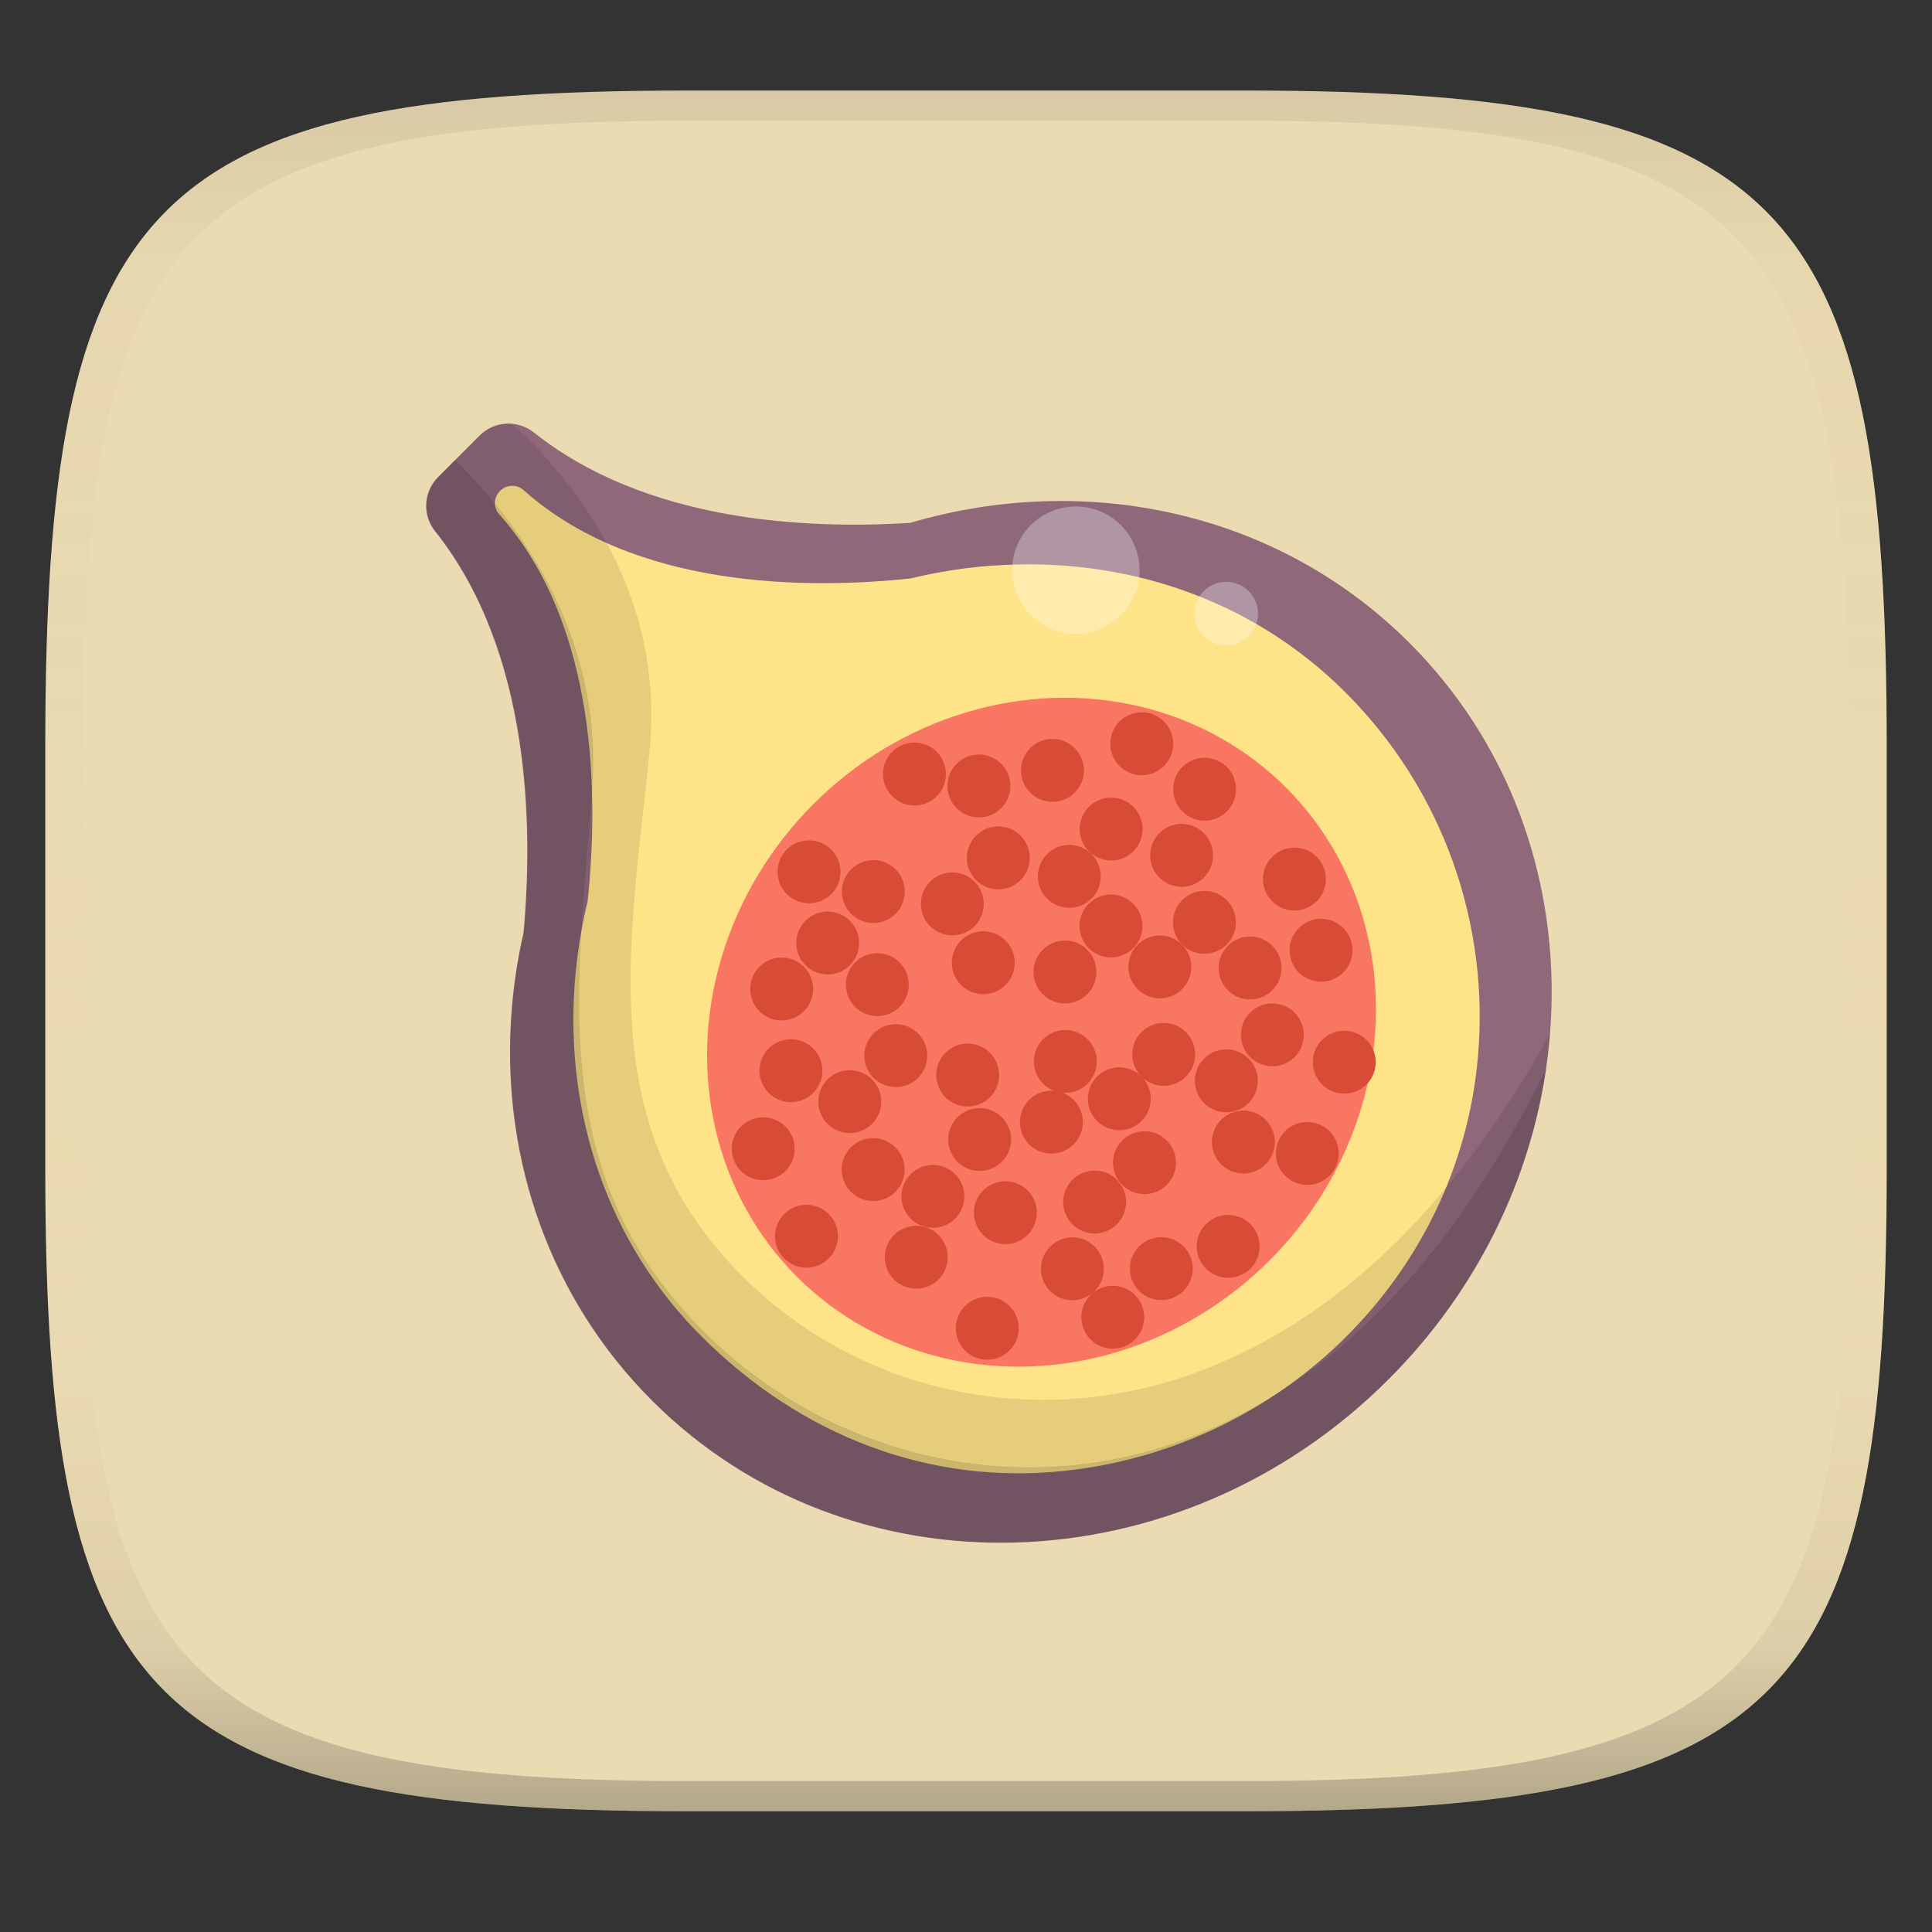 <svg width="256" height="256" version="1.1" xmlns="http://www.w3.org/2000/svg">
  <rect width="100%" height="100%" fill="#333333" stroke="none"/>
  <linearGradient id="b" x1=".5" x2=".5" y2="1" gradientTransform="matrix(244,0,0,228,5.981,12)" gradientUnits="userSpaceOnUse">
    <stop stop-color="#ebdbb2" offset="0"/>
    <stop stop-color="#ebdbb2" offset="1"/>
  </linearGradient>
  <defs>
    <linearGradient id="linearGradient31" x1=".5" x2=".5" y2="1" gradientTransform="matrix(244,0,0,228,5.988,12)" gradientUnits="userSpaceOnUse">
      <stop stop-color="#282828" stop-opacity=".1" offset="0"/>
      <stop stop-color="#bdae93" stop-opacity=".1" offset=".1"/>
      <stop stop-color="#d5c4a1" stop-opacity="0" offset=".702"/>
      <stop stop-color="#bdae93" stop-opacity=".302" offset=".9"/>
      <stop stop-color="#282828" stop-opacity=".3" offset="1"/>
    </linearGradient>
  </defs>
  <path d="m165 12c72 0 85 15 85 87v56c0 70-13 85-85 85h-74c-72 0-85-15-85-85v-56c0-72 13-87 85-87z" fill="url(#b)" style="isolation:isolate"/>
  <path d="m120.6 69.28c-14.11 0.9-35.1-0.228-49.85-11.97-2.155-1.718-5.251-1.55-7.199 0.398l-5.5 5.5c-1.937 1.937-2.135 5.024-0.427 7.164 12.74 15.97 13.01 39.27 11.74 53.23-0.887 3.861-1.439 7.766-1.67 11.67-0.023 0.109-0.039 0.178-0.039 0.178l0.03-0.03c-1.043 18.32 5.133 36.6 18.7 50.17 26.17 26.17 69.86 24.91 97.58-2.808 27.72-27.72 28.98-71.41 2.807-97.58-17.55-17.55-42.97-22.74-66.17-15.92z" fill="#8f687a" stroke-width=".339"/>
  <path d="m131.7 74.93 0.029-0.03s-0.065 0.015-0.167 0.038c-3.648 0.268-7.299 0.834-10.92 1.713-13.57 1.431-36.56 1.433-51.28-11.72-0.89-0.795-2.258-0.729-3.103 0.116-0.844 0.844-0.91 2.211-0.115 3.102 13.16 14.71 13.15 37.71 11.72 51.28-0.879 3.617-1.446 7.268-1.713 10.92-0.023 0.102-0.038 0.167-0.038 0.167l0.029-0.03c-1.215 17.12 4.309 34.1 16.8 46.58 13.25 13.25 30.28 19.74 48.13 17.83 28.79-3.085 52.1-25.78 54.74-54.61 1.63-17.78-4.551-35.57-17.54-48.55-12.49-12.49-29.47-18.01-46.58-16.79z" fill="#ffe388" stroke-width=".339"/>
  <ellipse transform="rotate(-45)" cx=".873" cy="194.3" rx="45.83" ry="42.75" fill="#f97762" stroke-width=".339"/>
  <g transform="matrix(.24 -.24 .24 .24 -.103 121.4)" fill="#d84b35">
    <circle cx="266.5" cy="259.7" r="12.28"/>
    <circle cx="291.9" cy="259.7" r="12.28"/>
    <circle cx="278.8" cy="309.6" r="12.28"/>
    <circle cx="306.4" cy="284.4" r="12.28"/>
    <circle cx="331" cy="282.9" r="12.28"/>
    <circle cx="306.4" cy="234.5" r="12.28"/>
    <circle cx="258.8" cy="284.5" r="12.28"/>
    <circle cx="254.2" cy="334.4" r="12.28"/>
    <circle cx="258.8" cy="359.6" r="12.28"/>
    <circle cx="306.4" cy="334.4" r="12.28"/>
    <circle cx="293.3" cy="384.2" r="12.28"/>
    <circle cx="304.2" cy="309.6" r="12.28"/>
    <circle cx="291.9" cy="213.4" r="12.28"/>
    <circle cx="283.3" cy="359.6" r="12.28"/>
    <circle cx="331" cy="334.4" r="12.28"/>
    <circle cx="331" cy="359.6" r="12.28"/>
    <circle cx="295.6" cy="426.6" r="12.28"/>
    <circle cx="318.7" cy="384.2" r="12.28"/>
    <circle cx="281.1" cy="405.8" r="12.28"/>
    <circle cx="367.8" cy="347.3" r="12.28"/>
    <circle cx="367.8" cy="297.7" r="12.28"/>
    <circle cx="355.5" cy="374.3" r="12.28"/>
    <circle cx="363" cy="267.8" r="12.28"/>
    <circle cx="331" cy="250.5" r="12.28"/>
    <circle cx="331" cy="411.6" r="12.28"/>
    <circle cx="343.2" cy="309.6" r="12.28"/>
    <circle cx="183.6" cy="286" r="12.28"/>
    <circle cx="209" cy="286" r="12.28"/>
    <circle cx="195.9" cy="236.1" r="12.28"/>
    <circle cx="223.5" cy="261.3" r="12.28"/>
    <circle cx="146.7" cy="275.1" r="12.28"/>
    <circle cx="223.5" cy="311.2" r="12.28"/>
    <circle cx="175.9" cy="261.2" r="12.28"/>
    <circle cx="159" cy="347.3" r="12.28"/>
    <circle cx="159" cy="386.5" r="12.28"/>
    <circle cx="235.8" cy="211.3" r="12.28"/>
    <circle cx="233.6" cy="347.3" r="12.28"/>
    <circle cx="221.3" cy="236.1" r="12.28"/>
    <circle cx="209" cy="332.3" r="12.28"/>
    <circle cx="195.9" cy="359.6" r="12.28"/>
    <circle cx="248.1" cy="234.5" r="12.28"/>
    <circle cx="223.5" cy="381.3" r="12.28"/>
    <circle cx="171.3" cy="311.2" r="12.28"/>
    <circle cx="180.4" cy="335.1" r="12.28"/>
    <circle cx="134.5" cy="311.2" r="12.28"/>
    <circle cx="248.1" cy="430.4" r="12.28"/>
    <circle cx="198.9" cy="393.6" r="12.28"/>
    <circle cx="196.7" cy="418.1" r="12.28"/>
    <circle cx="248.1" cy="384.2" r="12.28"/>
    <circle cx="223.5" cy="418.1" r="12.28"/>
  </g>
  <path d="m78.45 104.6c-1.778 24.24-5.562 46.84 9.956 66.48 15.86 20.08 42.76 28.52 66.98 20.26 16.32-5.563 34.61-19.27 49.5-49.78 0.227-1.551 0.418-3.104 0.54-4.66-14.77 26.78-31.83 39.44-46.97 44.98-23.78 8.701-49.69 1.239-64.56-17.84-14.54-18.67-10.24-40.74-7.837-64.36 2.124-20.9-9.698-35.72-18.17-43.5-1.543-0.133-3.124 0.38-4.292 1.548l-3.305 3.305c8.736 8.616 19.62 23.54 18.16 43.57z" enable-background="new" opacity=".1" stroke-width=".339"/>
  <path d="m155.4 191.3c-24.22 8.258-51.12-0.184-66.98-20.26-15.52-19.64-11.73-42.24-9.955-66.48 1.467-20.03-9.422-34.95-18.16-43.57l-2.195 2.195c-1.937 1.937-2.135 5.024-0.427 7.164 12.74 15.97 13.01 39.27 11.74 53.23-0.887 3.861-1.439 7.766-1.67 11.67-0.023 0.109-0.039 0.178-0.039 0.178l0.03-0.03c-1.043 18.32 5.133 36.6 18.7 50.17 26.17 26.17 69.86 24.91 97.58-2.808 11.73-11.73 18.7-26.32 20.88-41.23-14.9 30.51-33.19 44.22-49.5 49.78z" enable-background="new" opacity=".2" stroke-width=".339"/>
  <g transform="matrix(.24 -.24 .24 .24 -.103 121.4)" fill="#fff" opacity=".3">
    <circle cx="392.7" cy="201.7" r="24.88"/>
    <circle cx="422.2" cy="255.2" r="12.44"/>
  </g>
  <path d="m91 12c-72 0-85 15-85 87v56c0 70 13 85 85 85h74c72 0 85-15 85-85v-56c0-72-13-87-85-87zm0 4h74c68 0 80 15 80 83v56c0 66-12 81-80 81h-74c-68 0-80-15-80-81v-56c0-68 12-83 80-83z" fill="url(#linearGradient31)" style="isolation:isolate"/>
</svg>
